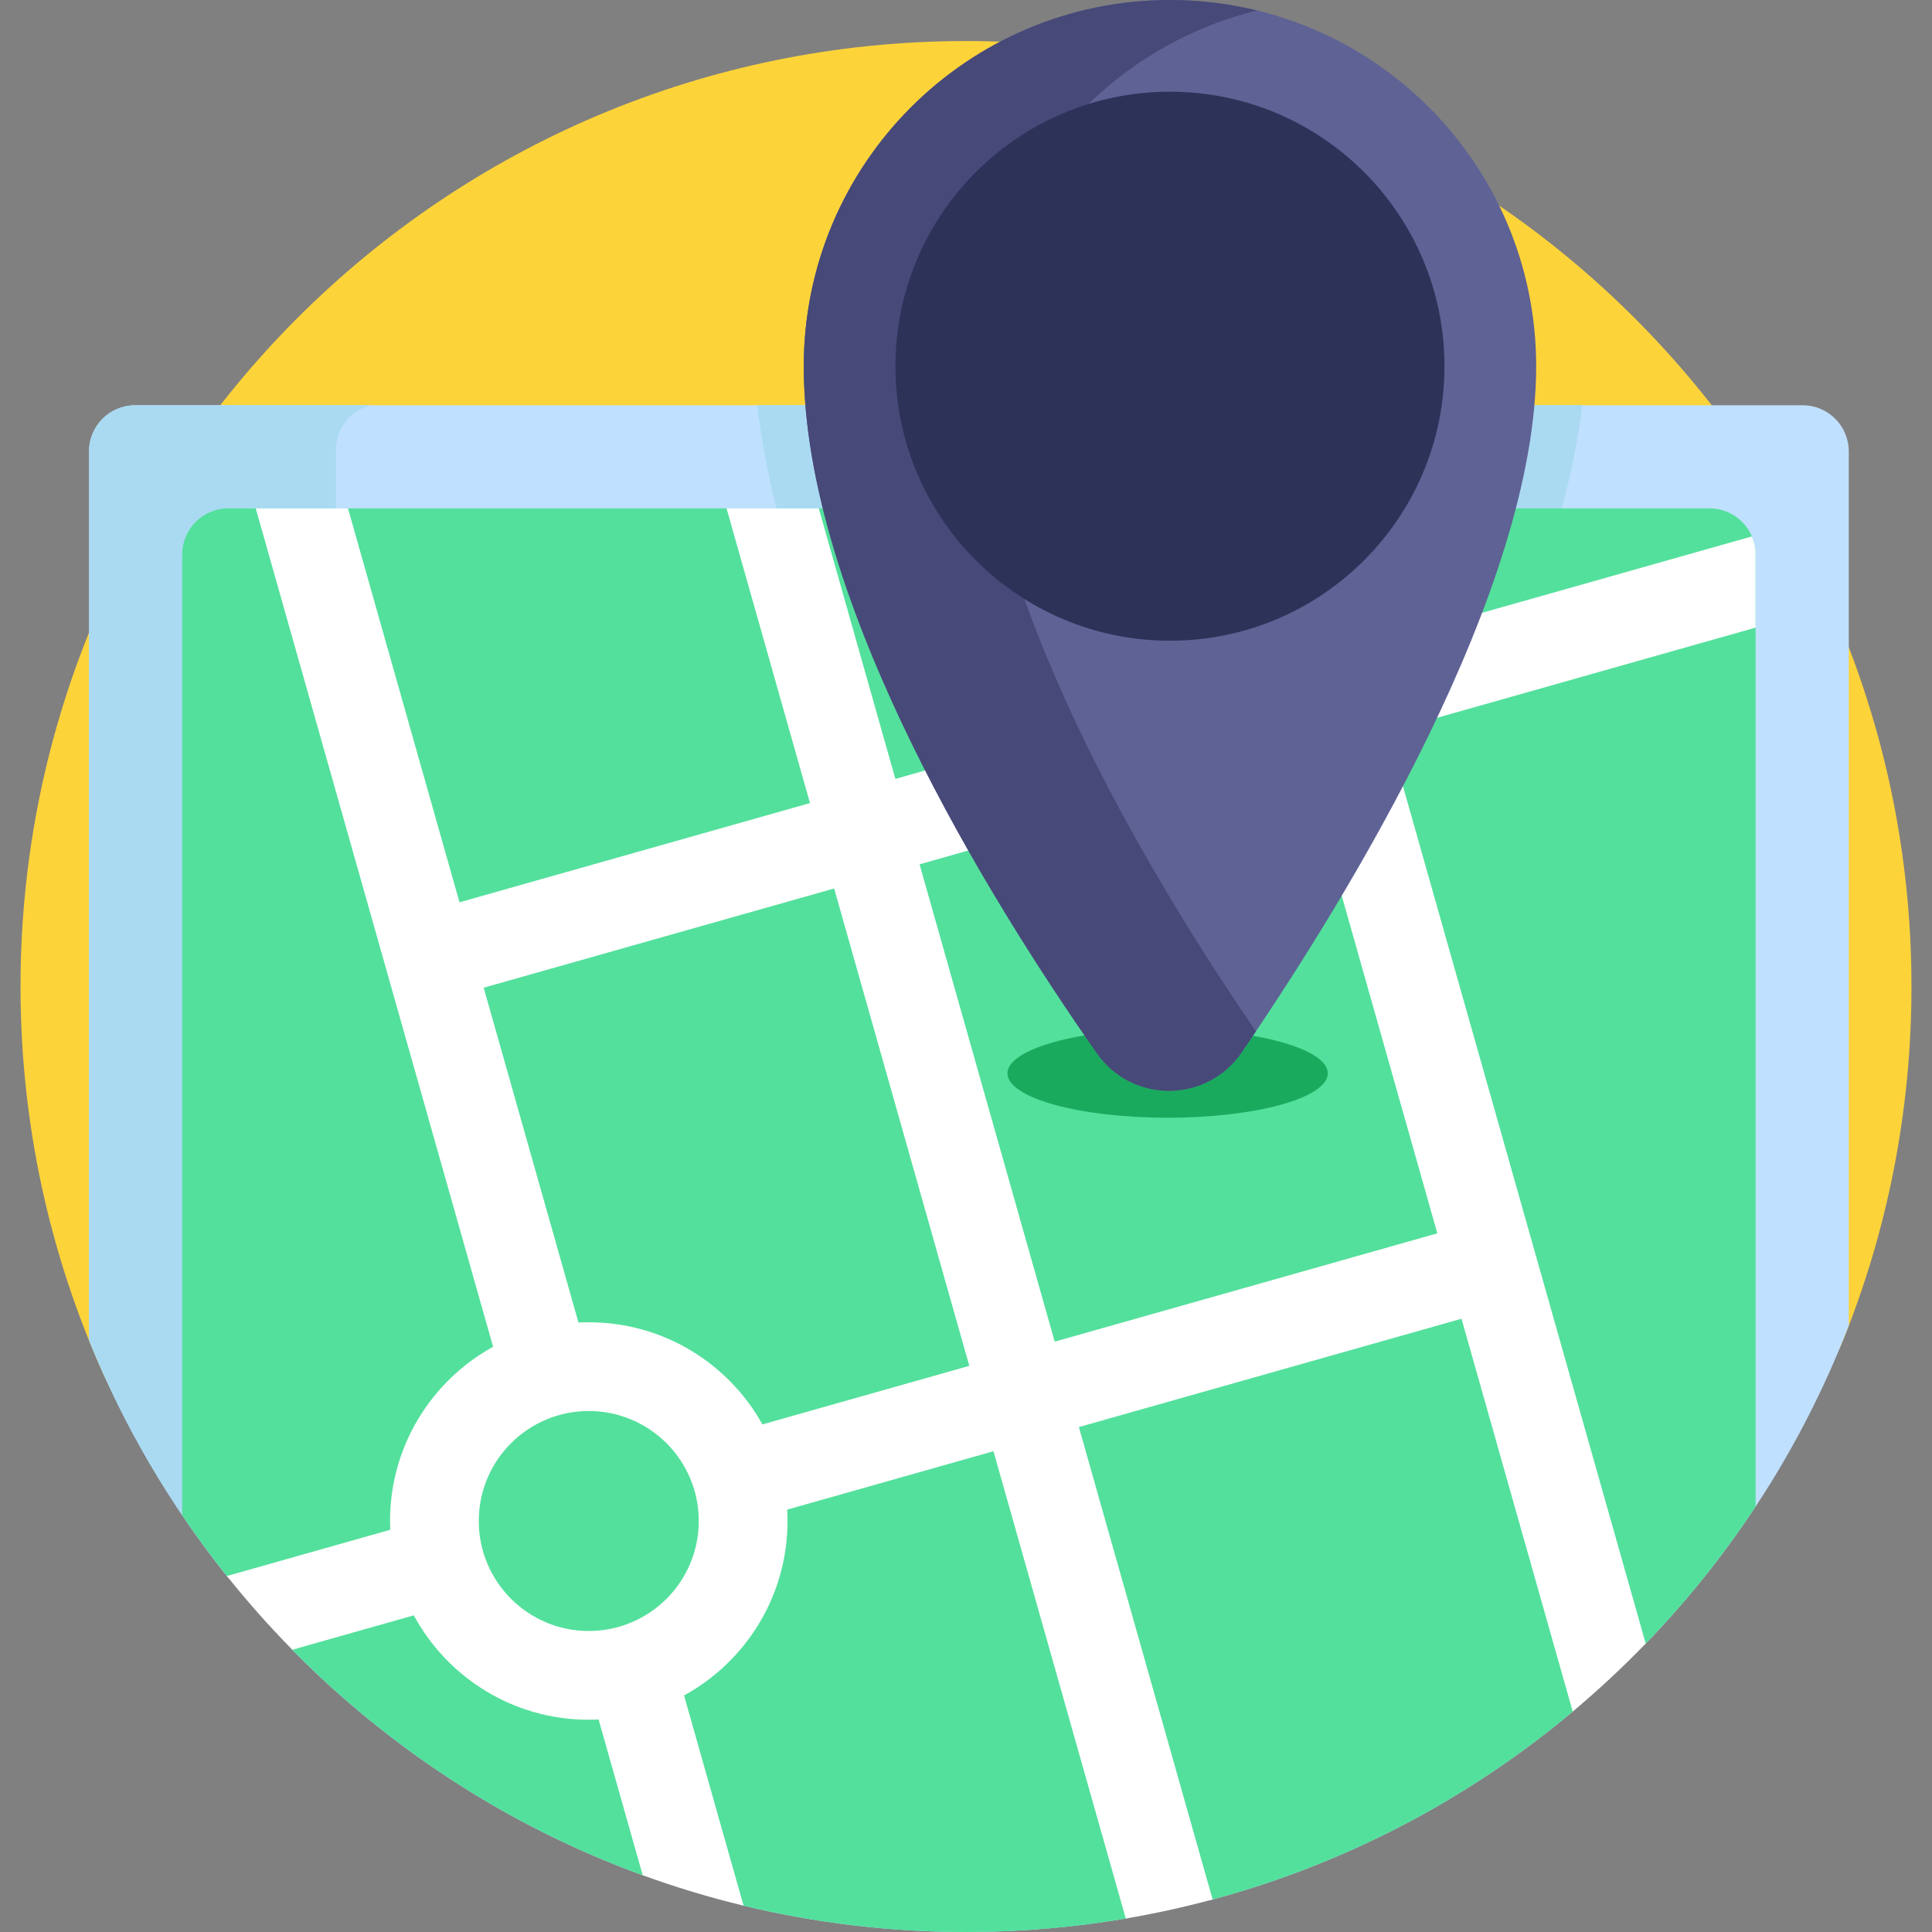 <svg id="Capa_1" enable-background="new 0 0 500.637 500.637" height="512" viewBox="0 0 500.637 500.637" width="512" xmlns="http://www.w3.org/2000/svg"><rect x="0" y="0" width="500.637" height="500.637" fill="#808080" stroke="none"/><path d="m495.318 255.637c0 32.333-6.263 63.204-17.643 91.465-36.243 90.005-412.775 94.034-451.049 8.618-13.692-30.557-21.308-64.431-21.308-100.083 0-135.31 109.69-245 245-245s245 109.69 245 245z" fill="#fdd33a"/><path d="m467.123 105.019h-432.11c-6.597 0-11.945 5.348-11.945 11.945v156.043 74.282c8.946 22.163 21.038 42.718 35.724 61.112 2.659 3.331 19.403-2.41 22.229.776 2.826 3.185-8.266 15.297-5.28 18.331 25.301 25.705 56.234 45.849 90.801 58.429 4.48 1.631 9.021-11.866 13.619-10.494 4.129 1.232 8.303 17.358 12.52 18.375 18.483 4.458 37.784 6.819 57.637 6.819 14.112 0 27.945-1.193 41.404-3.484 3.814-.649 7.598-11.387 11.35-12.21 3.752-.824 7.472 8.267 11.157 7.274 34.776-9.374 66.489-26.213 93.316-48.693 3.718-3.116 2.343-15.34 5.869-18.668 2.743-2.589 10.427 3.759 13.048 1.047 22.667-23.452 40.695-51.417 52.606-82.417v-75.663-150.859c0-6.597-5.347-11.945-11.945-11.945z" fill="#c0e0ff"/><path d="m410.015 105.019h-213.776c1.344 11.94 4.043 24.276 7.726 36.717h197.885c3.875-12.554 6.729-24.906 8.165-36.717z" fill="#aadaf2"/><path d="m87.068 116.582c0-5.577 3.827-10.247 8.995-11.563h-61.05c-6.597 0-11.945 5.348-11.945 11.945v156.043 74.282c8.946 22.163 21.039 42.718 35.724 61.111 3.089 3.869 14.292 3.642 17.606 7.314 2.391 2.651-3.16 9.249-.656 11.792 3.66 3.718 7.437 7.32 11.327 10.799v-165.68-156.043z" fill="#aadaf2"/><path d="m442.982 131.736h-383.827c-6.597 0-11.945 5.348-11.945 11.945v248.949c3.657 5.413 7.524 10.671 11.591 15.764 2.659 3.33 16.403 6.59 19.229 9.776s-5.267 6.297-2.281 9.331c25.3 25.706 56.23 45.851 90.795 58.434 4.251 1.548 8.558-12.019 12.916-10.704s8.767 17.512 13.223 18.587c18.483 4.458 37.783 6.821 57.636 6.821 14.112 0 27.945-1.194 41.403-3.485 3.814-.649 7.598-21.387 11.35-22.211s7.471 18.267 11.157 17.273c34.775-9.375 66.486-26.217 93.311-48.698 3.488-2.923 6.893-23.941 10.212-27.051 2.972-2.785 5.874 12.357 8.704 9.429 10.544-10.91 20.084-22.796 28.472-35.51v-246.705c-.001-6.597-5.349-11.945-11.946-11.945z" fill="#53e09c"/><ellipse cx="302.568" cy="278.137" fill="#1aaa5e" rx="41.5" ry="11.5"/><path d="m454.864 142.452c-.004-.034-.012-.067-.015-.101-.041-.37-.095-.736-.169-1.095-.001-.003-.002-.006-.002-.009-.162-.78-.4-1.532-.705-2.248l-100.675 28.501-10.125-35.764h-23.904l11.899 42.03-99.149 28.07-19.846-70.1h-23.904l21.62 76.365-90.817 25.711-28.9-102.076h-23.904l61.508 217.256c-15.919 8.761-26.708 25.69-26.708 45.144 0 .762.025 1.518.057 2.272l-42.32 11.982c5.318 6.661 10.975 13.038 16.947 19.106l31.481-8.913c8.705 16.108 25.741 27.053 45.336 27.053.856 0 1.706-.023 2.551-.065l11.425 40.356c8.503 3.095 17.224 5.737 26.137 7.887l-15.423-54.477c15.975-8.744 26.809-25.707 26.809-45.202 0-.989-.034-1.969-.089-2.943l53.46-15.135 34.281 121.086c7.628-1.299 15.136-2.95 22.506-4.937l-34.656-122.413 99.149-28.07 28.818 101.791c6.611-5.54 12.925-11.424 18.915-17.622l-66.889-236.26 95.364-26.999v-18.951c0-.416-.021-.826-.063-1.23zm-302.296 280.185c-15.74 0-28.5-12.76-28.5-28.5s12.76-28.5 28.5-28.5 28.5 12.76 28.5 28.5-12.759 28.5-28.5 28.5zm45.005-53.534c-8.799-15.784-25.651-26.466-45.005-26.466-.895 0-1.784.023-2.668.068l-24.564-86.762 90.817-25.711 35.02 123.696zm174.88-49.511-99.149 28.07-35.02-123.696 99.149-28.07z" fill="#fff"/><path d="m398.068 94.896c0 58.06-48.715 137.468-76.338 177.827-8.996 13.144-28.341 13.266-37.478.22-27.684-39.527-75.976-117.197-75.976-178.047 0-52.41 42.487-94.896 94.896-94.896s94.896 42.486 94.896 94.896z" fill="#5f6294"/><path d="m325.74 2.722c-7.236-1.765-14.788-2.722-22.568-2.722-52.41 0-94.896 42.486-94.896 94.896 0 60.85 48.291 138.52 75.976 178.047 9.137 13.046 28.482 12.924 37.478-.22 1.198-1.751 2.439-3.58 3.711-5.473-28.08-40.945-72.03-114.303-72.03-172.354 0-44.63 30.818-82.044 72.329-92.174z" fill="#474979"/><circle cx="303.172" cy="94.896" fill="#2d3259" r="71.134"/></svg>
